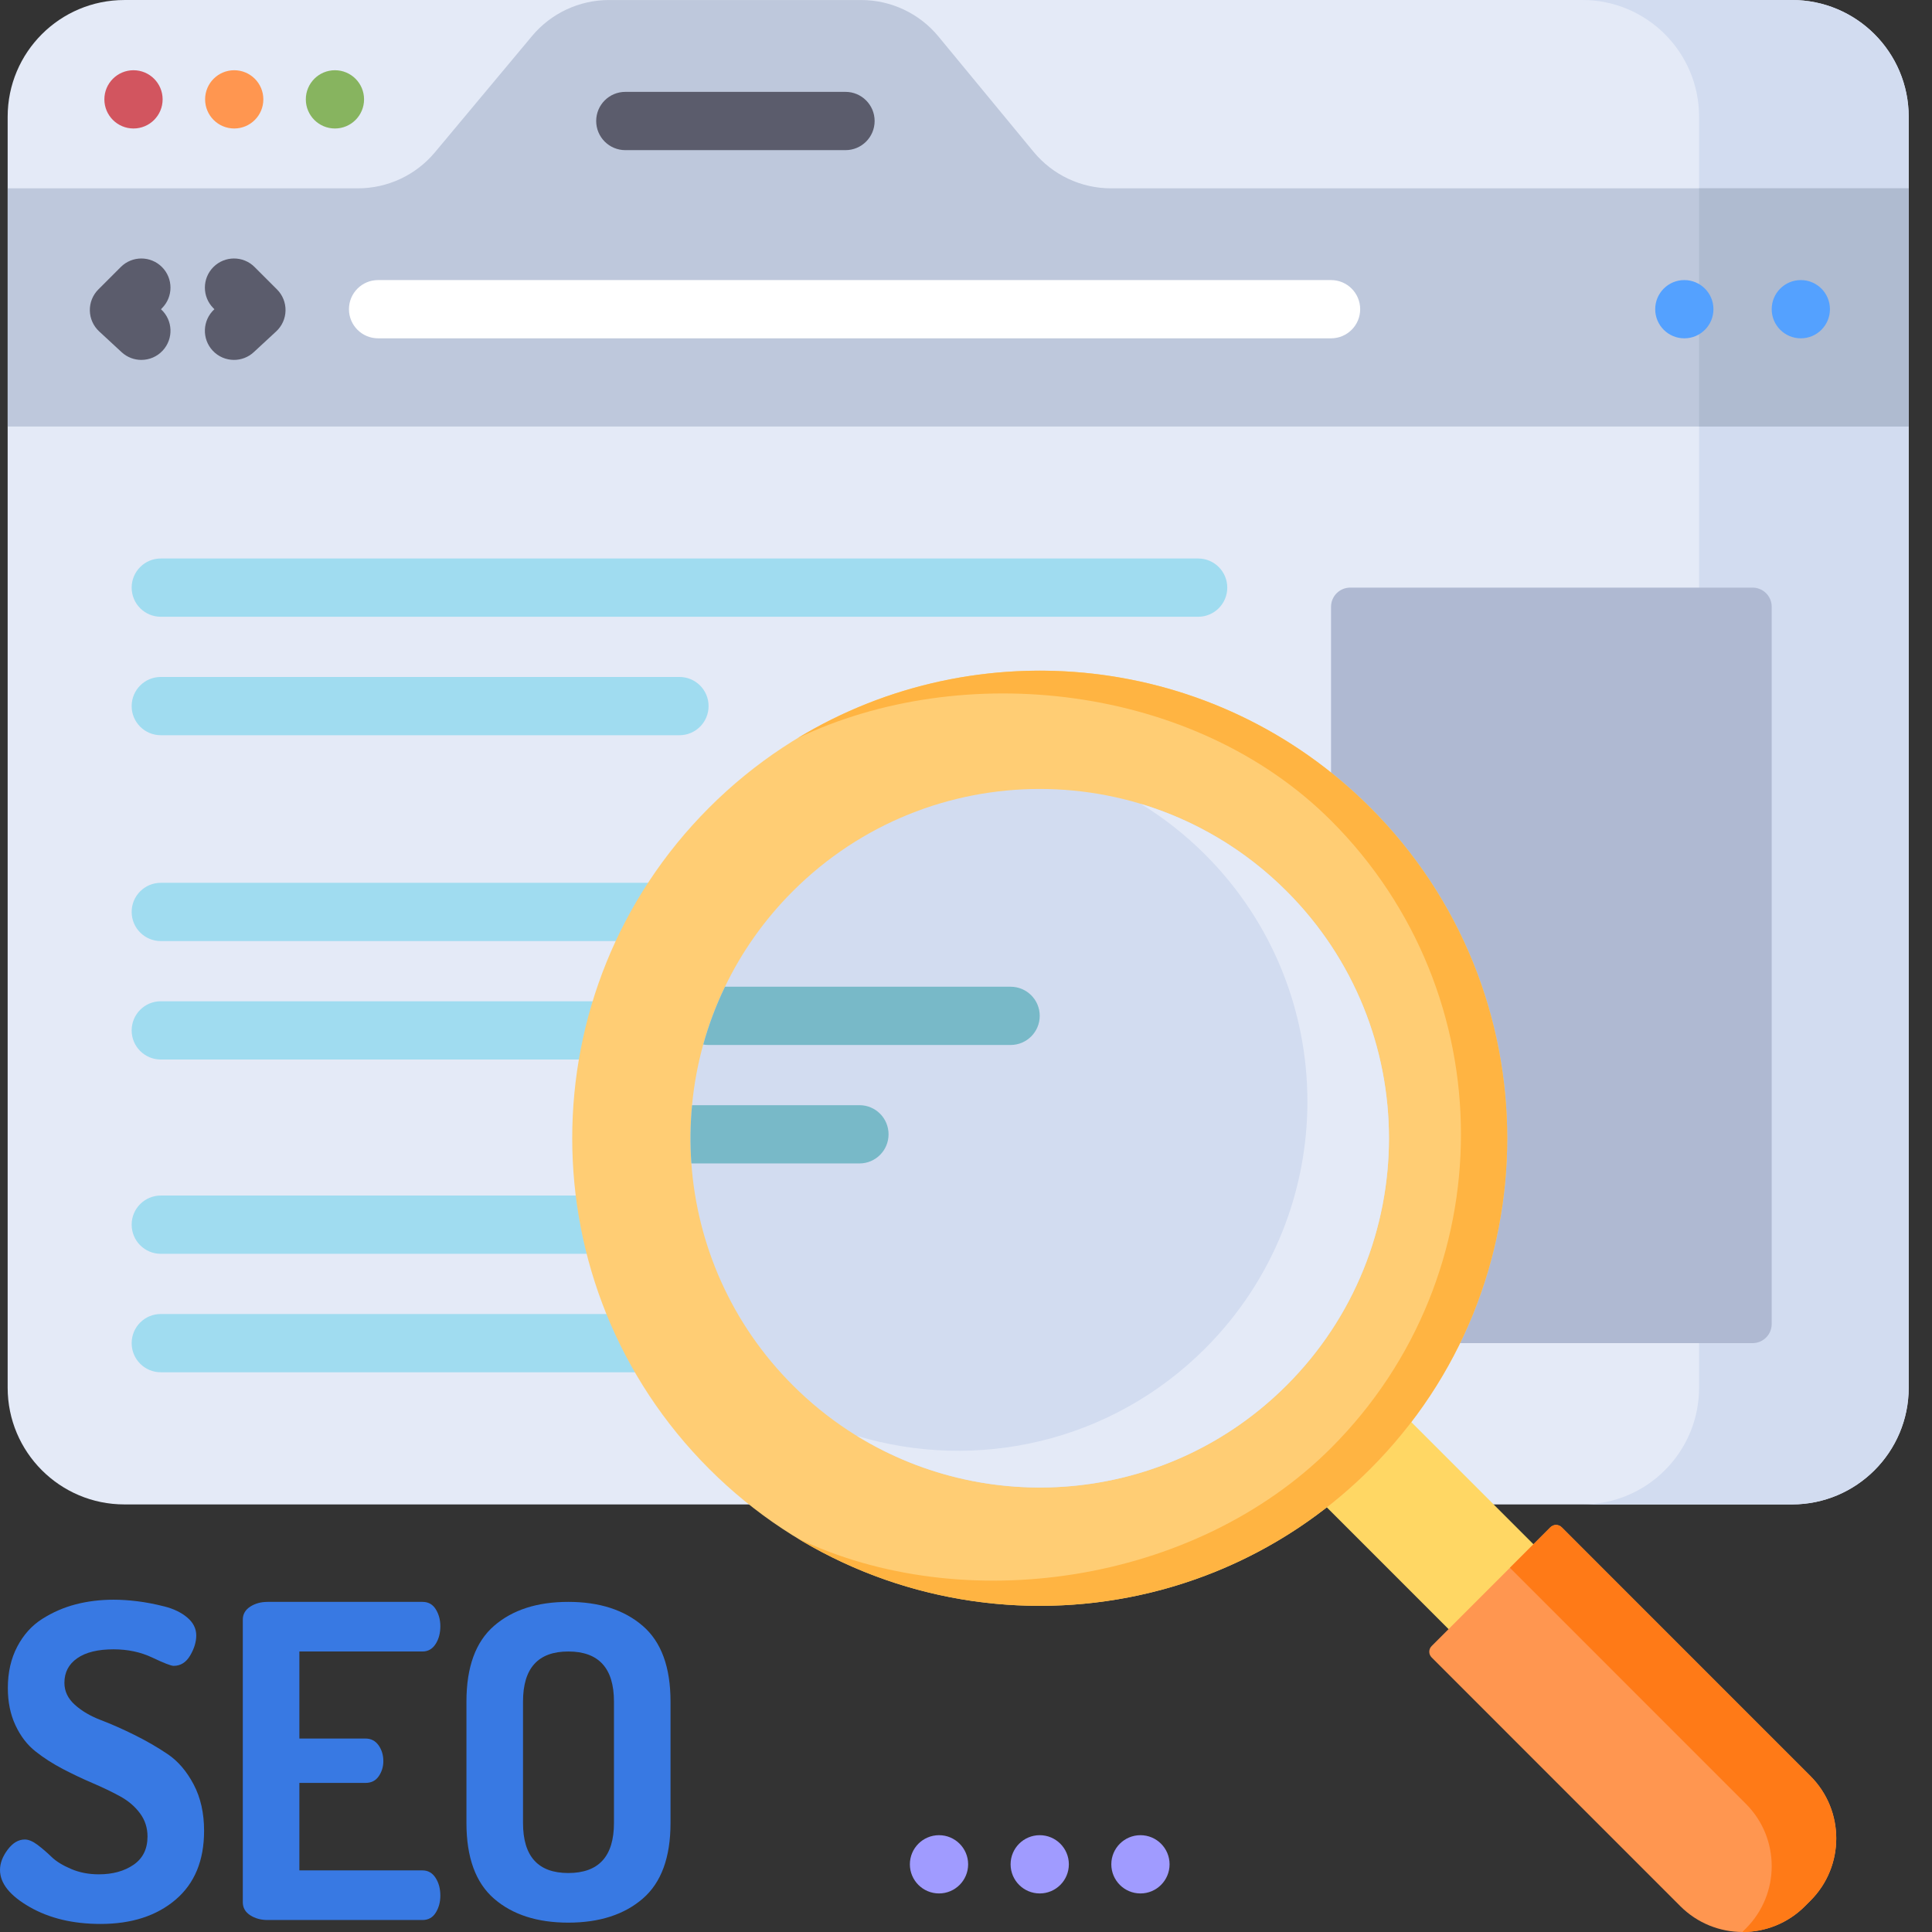 <svg xmlns="http://www.w3.org/2000/svg" xmlns:xlink="http://www.w3.org/1999/xlink" xmlns:svgjs="http://svgjs.com/svgjs" width="80" height="80" x="0" y="0" viewBox="0 0 512 512" style="enable-background:new 0 0 512 512" xml:space="preserve"><rect x="0" y="0" width="512" height="512" fill="#333333" stroke="none"/><g><path xmlns="http://www.w3.org/2000/svg" d="m505.824 30.934v336.824c0 17.074-13.852 30.93-30.926 30.93h-441.941c-17.07 0-30.926-13.855-30.926-30.93v-336.824c0-17.078 13.852-30.93 30.926-30.93h441.945c17.07 0 30.922 13.852 30.922 30.93zm0 0" fill="#E4EAF7" data-original="#e4eaf7"></path><path xmlns="http://www.w3.org/2000/svg" d="m505.824 30.93v336.824c0 17.074-13.852 30.93-30.922 30.93h-55.551c17.074 0 30.922-13.855 30.922-30.93v-336.824c0-17.074-13.848-30.93-30.922-30.93h55.551c17.07 0 30.922 13.855 30.922 30.93zm0 0" fill="#D2DCF0" data-original="#d2dcf0"></path><path xmlns="http://www.w3.org/2000/svg" d="m43.098 26.332c0 4.262-3.457 7.719-7.719 7.719-4.262 0-7.719-3.457-7.719-7.719s3.457-7.719 7.719-7.719c4.262 0 7.719 3.457 7.719 7.719zm0 0" fill="#D2555F" data-original="#d2555f"></path><path xmlns="http://www.w3.org/2000/svg" d="m69.789 26.332c0 4.262-3.453 7.719-7.719 7.719-4.262 0-7.715-3.457-7.715-7.719s3.453-7.719 7.715-7.719c4.266 0 7.719 3.457 7.719 7.719zm0 0" fill="#FF9650" data-original="#ff9650"></path><path xmlns="http://www.w3.org/2000/svg" d="m2.039 49.91h92.82c7.875 0 15.344-3.496 20.395-9.539l25.742-30.824c5.051-6.047 12.52-9.539 20.395-9.539h66.812c7.93 0 15.449 3.543 20.496 9.664l25.219 30.574c5.051 6.121 12.566 9.664 20.496 9.664h211.406v63.129h-503.781" fill="#BEC8DC" data-original="#bec8dc"></path><path xmlns="http://www.w3.org/2000/svg" d="m450.273 49.91h55.551v63.125h-55.551zm0 0" fill="#AFBBD0" data-original="#afbbd0"></path><path xmlns="http://www.w3.org/2000/svg" d="m96.48 26.332c0 4.262-3.453 7.719-7.715 7.719-4.266 0-7.719-3.457-7.719-7.719s3.453-7.719 7.719-7.719c4.262 0 7.715 3.457 7.715 7.719zm0 0" fill="#87B45F" data-original="#87b45f"></path><path xmlns="http://www.w3.org/2000/svg" d="m454.082 81.941c0 4.262-3.453 7.719-7.719 7.719-4.262 0-7.715-3.457-7.715-7.719 0-4.262 3.453-7.719 7.715-7.719 4.266 0 7.719 3.457 7.719 7.719zm0 0" fill="#54A1FF" data-original="#54a1ff"></path><path xmlns="http://www.w3.org/2000/svg" d="m484.953 81.941c0 4.262-3.453 7.719-7.715 7.719-4.266 0-7.719-3.457-7.719-7.719 0-4.262 3.453-7.719 7.719-7.719 4.262 0 7.715 3.457 7.715 7.719zm0 0" fill="#54A1FF" data-original="#54a1ff"></path><path xmlns="http://www.w3.org/2000/svg" d="m352.742 89.66h-252.547c-4.262 0-7.719-3.457-7.719-7.719 0-4.266 3.457-7.719 7.719-7.719h252.547c4.266 0 7.719 3.453 7.719 7.719 0 4.262-3.453 7.719-7.719 7.719zm0 0" fill="#FFFFFF" data-original="#ffffff"></path><path xmlns="http://www.w3.org/2000/svg" d="m224.07 39.789h-58.355c-4.266 0-7.719-3.457-7.719-7.723 0-4.262 3.453-7.719 7.719-7.719h58.355c4.262 0 7.715 3.457 7.715 7.719 0 4.266-3.453 7.723-7.715 7.723zm0 0" fill="#5B5C6C" data-original="#5b5c6c"></path><path xmlns="http://www.w3.org/2000/svg" d="m37.461 95.379c-1.875 0-3.754-.68-5.238-2.055l-5.941-5.496c-1.539-1.426-2.434-3.418-2.473-5.516-.043-2.098.773-4.125 2.258-5.609l5.941-5.941c3.012-3.012 7.898-3.012 10.914.004 3.012 3.012 3.012 7.902 0 10.914l-.266.266.051.047c3.129 2.895 3.316 7.777.422 10.906-1.52 1.648-3.59 2.48-5.668 2.48zm0 0" fill="#5B5C6C" data-original="#5b5c6c"></path><path xmlns="http://www.w3.org/2000/svg" d="m62.016 95.379c-2.078 0-4.148-.832-5.668-2.477-2.895-3.129-2.703-8.016.422-10.91l.051-.047-.266-.262c-3.012-3.016-3.012-7.906 0-10.918 3.016-3.016 7.898-3.016 10.914 0l5.941 5.938c1.484 1.484 2.301 3.512 2.258 5.609-.039 2.098-.934 4.09-2.477 5.516l-5.938 5.496c-1.484 1.375-3.363 2.055-5.238 2.055zm0 0" fill="#5B5C6C" data-original="#5b5c6c"></path><g xmlns="http://www.w3.org/2000/svg" fill="#A0DCF0"><path d="m317.523 163.449h-274.914c-4.262 0-7.719-3.457-7.719-7.723 0-4.262 3.457-7.719 7.719-7.719h274.914c4.262 0 7.715 3.457 7.715 7.719 0 4.266-3.453 7.723-7.715 7.723zm0 0" fill="#A0DCF0" data-original="#a0dcf0"></path><path d="m180.066 194.84h-137.457c-4.262 0-7.719-3.453-7.719-7.719s3.457-7.719 7.719-7.719h137.457c4.262 0 7.715 3.453 7.715 7.719.004 4.266-3.453 7.719-7.715 7.719zm0 0" fill="#A0DCF0" data-original="#a0dcf0"></path><path d="m317.523 249.395h-274.914c-4.262 0-7.719-3.457-7.719-7.723 0-4.262 3.457-7.719 7.719-7.719h274.914c4.262 0 7.715 3.457 7.715 7.719 0 4.266-3.453 7.723-7.715 7.723zm0 0" fill="#A0DCF0" data-original="#a0dcf0"></path><path d="m180.066 280.785h-137.457c-4.262 0-7.719-3.457-7.719-7.719 0-4.266 3.457-7.719 7.719-7.719h137.457c4.262 0 7.715 3.453 7.715 7.719 0 4.262-3.453 7.719-7.715 7.719zm0 0" fill="#A0DCF0" data-original="#a0dcf0"></path><path d="m317.523 332.273h-274.914c-4.262 0-7.719-3.457-7.719-7.723 0-4.262 3.457-7.719 7.719-7.719h274.914c4.262 0 7.715 3.457 7.715 7.719 0 4.266-3.453 7.723-7.715 7.723zm0 0" fill="#A0DCF0" data-original="#a0dcf0"></path><path d="m180.066 363.664h-137.457c-4.262 0-7.719-3.453-7.719-7.719 0-4.266 3.457-7.719 7.719-7.719h137.457c4.262 0 7.715 3.453 7.715 7.719.004 4.266-3.453 7.719-7.715 7.719zm0 0" fill="#A0DCF0" data-original="#a0dcf0"></path></g><path xmlns="http://www.w3.org/2000/svg" d="m357.816 355.945h106.633c2.801 0 5.07-2.27 5.07-5.07v-190.078c0-2.801-2.27-5.07-5.07-5.07h-106.633c-2.801 0-5.074 2.27-5.074 5.07v190.078c0 2.801 2.273 5.07 5.074 5.07zm0 0" fill="#AFB9D2" data-original="#afb9d2"></path><path xmlns="http://www.w3.org/2000/svg" d="m420.289 423.156-22.492 22.496-49.469-49.48 22.488-22.496zm0 0" fill="#FFD764" data-original="#ffd764"></path><path xmlns="http://www.w3.org/2000/svg" d="m479.789 503.695-1.461 1.465c-9.117 9.121-23.902 9.121-33.02 0l-65.914-65.926c-.832-.832-.832-2.18 0-3.008l31.469-31.477c.832-.832 2.176-.832 3.008 0l65.918 65.934c9.117 9.117 9.117 23.895 0 33.012zm0 0" fill="#FF9650" data-original="#ff9650"></path><path xmlns="http://www.w3.org/2000/svg" d="m479.789 470.68-65.918-65.93c-.832-.832-2.176-.832-3.008 0l-10.727 10.727 62.547 62.559c9.117 9.117 9.117 23.902 0 33.02l-.945.945c6.004.02 12.008-2.258 16.586-6.836l1.465-1.465c9.113-9.117 9.113-23.902 0-33.02zm0 0" fill="#FF7A17" data-original="#ff7a17"></path><path xmlns="http://www.w3.org/2000/svg" d="m363.145 214.023c48.383 48.395 48.383 126.855 0 175.25-48.383 48.395-126.828 48.395-175.211 0-48.383-48.395-48.383-126.855 0-175.25 48.383-48.391 126.828-48.391 175.211 0zm0 0" fill="#FFCD74" data-original="#ffcd74"></path><path xmlns="http://www.w3.org/2000/svg" d="m363.145 214.027c-41.176-41.188-104.125-47.312-151.789-18.395 43.719-20.973 105.156-14.398 141.391 21.844 45.898 45.906 45.898 120.34 0 166.25-36.23 36.238-97.672 44.914-141.391 23.941 47.664 28.918 110.613 22.793 151.789-18.395 48.383-48.391 48.383-126.855 0-175.246zm0 0" fill="#FFB442" data-original="#ffb442"></path><path xmlns="http://www.w3.org/2000/svg" d="m340.977 367.105c-36.141 36.148-94.734 36.148-130.887 0-16.371-16.375-25.324-37.363-26.867-58.781-.371-5.137-.309-10.305.176-15.441.512-5.414 1.5-10.797 2.961-16.074 1.453-5.23 3.375-10.355 5.766-15.316 4.395-9.152 10.383-17.715 17.965-25.301 36.152-36.148 94.746-36.148 130.887 0 36.152 36.148 36.152 94.766 0 130.914zm0 0" fill="#D2DCF0" data-original="#d2dcf0"></path><path xmlns="http://www.w3.org/2000/svg" d="m340.98 236.191c-11.164-11.164-24.473-18.871-38.598-23.141 6.039 3.719 11.754 8.172 16.988 13.41 36.145 36.148 36.145 94.762 0 130.91-24.977 24.984-60.68 32.691-92.285 23.145 35.668 21.961 82.988 17.508 113.895-13.406 36.145-36.152 36.145-94.766 0-130.918zm0 0" fill="#E4EAF7" data-original="#e4eaf7"></path><path xmlns="http://www.w3.org/2000/svg" d="m256.566 494.062c0 4.262-3.457 7.719-7.719 7.719-4.262 0-7.719-3.457-7.719-7.719s3.457-7.719 7.719-7.719c4.262 0 7.719 3.457 7.719 7.719zm0 0" fill="#A09BFF" data-original="#a09bff"></path><path xmlns="http://www.w3.org/2000/svg" d="m283.258 494.062c0 4.262-3.457 7.719-7.719 7.719-4.262 0-7.719-3.457-7.719-7.719s3.457-7.719 7.719-7.719c4.262 0 7.719 3.457 7.719 7.719zm0 0" fill="#A09BFF" data-original="#a09bff"></path><path xmlns="http://www.w3.org/2000/svg" d="m309.949 494.062c0 4.262-3.457 7.719-7.719 7.719s-7.719-3.457-7.719-7.719 3.457-7.719 7.719-7.719 7.719 3.457 7.719 7.719zm0 0" fill="#A09BFF" data-original="#a09bff"></path><path xmlns="http://www.w3.org/2000/svg" d="m275.539 269.211c0 4.262-3.457 7.719-7.719 7.719h-80.109c-.465 0-.918-.039-1.352-.121 1.453-5.23 3.375-10.355 5.766-15.316h75.695c4.262 0 7.719 3.445 7.719 7.719zm0 0" fill="#78B9C8" data-original="#78b9c8"></path><path xmlns="http://www.w3.org/2000/svg" d="m235.477 300.605c0 4.258-3.445 7.719-7.715 7.719h-44.539c-.371-5.137-.309-10.305.176-15.438h44.363c4.27-.004 7.715 3.445 7.715 7.719zm0 0" fill="#78B9C8" data-original="#78b9c8"></path><path xmlns="http://www.w3.org/2000/svg" d="m0 495.562c0-1.766.672-3.555 2.02-5.363 1.344-1.805 2.863-2.711 4.555-2.711.996 0 2.133.48 3.402 1.438 1.266.961 2.496 2.02 3.688 3.176 1.191 1.16 2.902 2.215 5.133 3.176 2.227.957 4.688 1.438 7.379 1.438 3.691 0 6.766-.844 9.227-2.539 2.457-1.691 3.688-4.188 3.688-7.496 0-2.305-.672-4.363-2.016-6.168-1.348-1.809-3.113-3.309-5.305-4.5-2.191-1.191-4.594-2.344-7.207-3.461-2.613-1.113-5.246-2.363-7.898-3.746-2.652-1.387-5.074-2.941-7.266-4.672-2.191-1.73-3.961-4.039-5.305-6.922-1.348-2.883-2.02-6.172-2.02-9.859 0-4.137.828-7.789 2.48-10.949 1.652-3.16 3.863-5.617 6.633-7.375 2.766-1.754 5.723-3.043 8.879-3.863 3.152-.816 6.492-1.227 10.031-1.227 1.996 0 4.113.137 6.34.414 2.23.277 4.594.73 7.094 1.363 2.496.629 4.535 1.617 6.113 2.961 1.574 1.34 2.363 2.918 2.363 4.734 0 1.711-.539 3.484-1.613 5.312-1.078 1.828-2.539 2.746-4.383 2.746-.691 0-2.578-.734-5.652-2.195-3.074-1.457-6.496-2.188-10.262-2.188-4.152 0-7.363.785-9.629 2.363-2.27 1.574-3.402 3.746-3.402 6.516 0 2.23.926 4.172 2.77 5.824 1.844 1.656 4.133 2.996 6.859 4.035 2.73 1.039 5.691 2.348 8.879 3.922 3.191 1.578 6.148 3.289 8.879 5.133s5.016 4.52 6.863 8.016c1.844 3.5 2.766 7.594 2.766 12.285 0 7.887-2.52 13.973-7.551 18.254-5.039 4.289-11.668 6.43-19.895 6.43-7.301 0-13.566-1.5-18.793-4.5-5.23-2.996-7.844-6.262-7.844-9.801zm0 0" fill="#3879E3" data-original="#3879e3"></path><path xmlns="http://www.w3.org/2000/svg" d="m64.344 504.098v-74.855c0-1.461.652-2.613 1.961-3.461 1.305-.844 2.84-1.266 4.609-1.266h41.055c1.535 0 2.711.652 3.516 1.957.809 1.309 1.211 2.809 1.211 4.5 0 1.844-.422 3.422-1.27 4.727-.848 1.312-2 1.961-3.457 1.961h-32.633v23.07h17.527c1.457 0 2.613.598 3.457 1.785.848 1.195 1.27 2.598 1.27 4.211 0 1.465-.402 2.789-1.211 3.98-.805 1.191-1.98 1.785-3.516 1.785h-17.527v23.184h32.633c1.457 0 2.609.656 3.457 1.961.848 1.309 1.27 2.887 1.27 4.73 0 1.691-.402 3.191-1.211 4.496-.805 1.309-1.98 1.961-3.516 1.961h-41.055c-1.77 0-3.305-.422-4.609-1.266-1.309-.844-1.961-2-1.961-3.461zm0 0" fill="#3879E3" data-original="#3879e3"></path><path xmlns="http://www.w3.org/2000/svg" d="m123.613 483.105v-32.18c0-9.148 2.441-15.836 7.324-20.066 4.879-4.23 11.434-6.344 19.66-6.344 8.227 0 14.797 2.113 19.719 6.344 4.918 4.23 7.379 10.918 7.379 20.066v32.18c0 9.152-2.461 15.84-7.379 20.07-4.922 4.23-11.492 6.344-19.719 6.344-8.227 0-14.781-2.113-19.66-6.344-4.883-4.23-7.324-10.918-7.324-20.07zm14.992 0c0 8.844 3.996 13.266 11.992 13.266 8.074 0 12.109-4.422 12.109-13.266v-32.18c0-8.84-4.035-13.262-12.109-13.262-7.996 0-11.992 4.422-11.992 13.262zm0 0" fill="#3879E3" data-original="#3879e3"></path></g></svg>